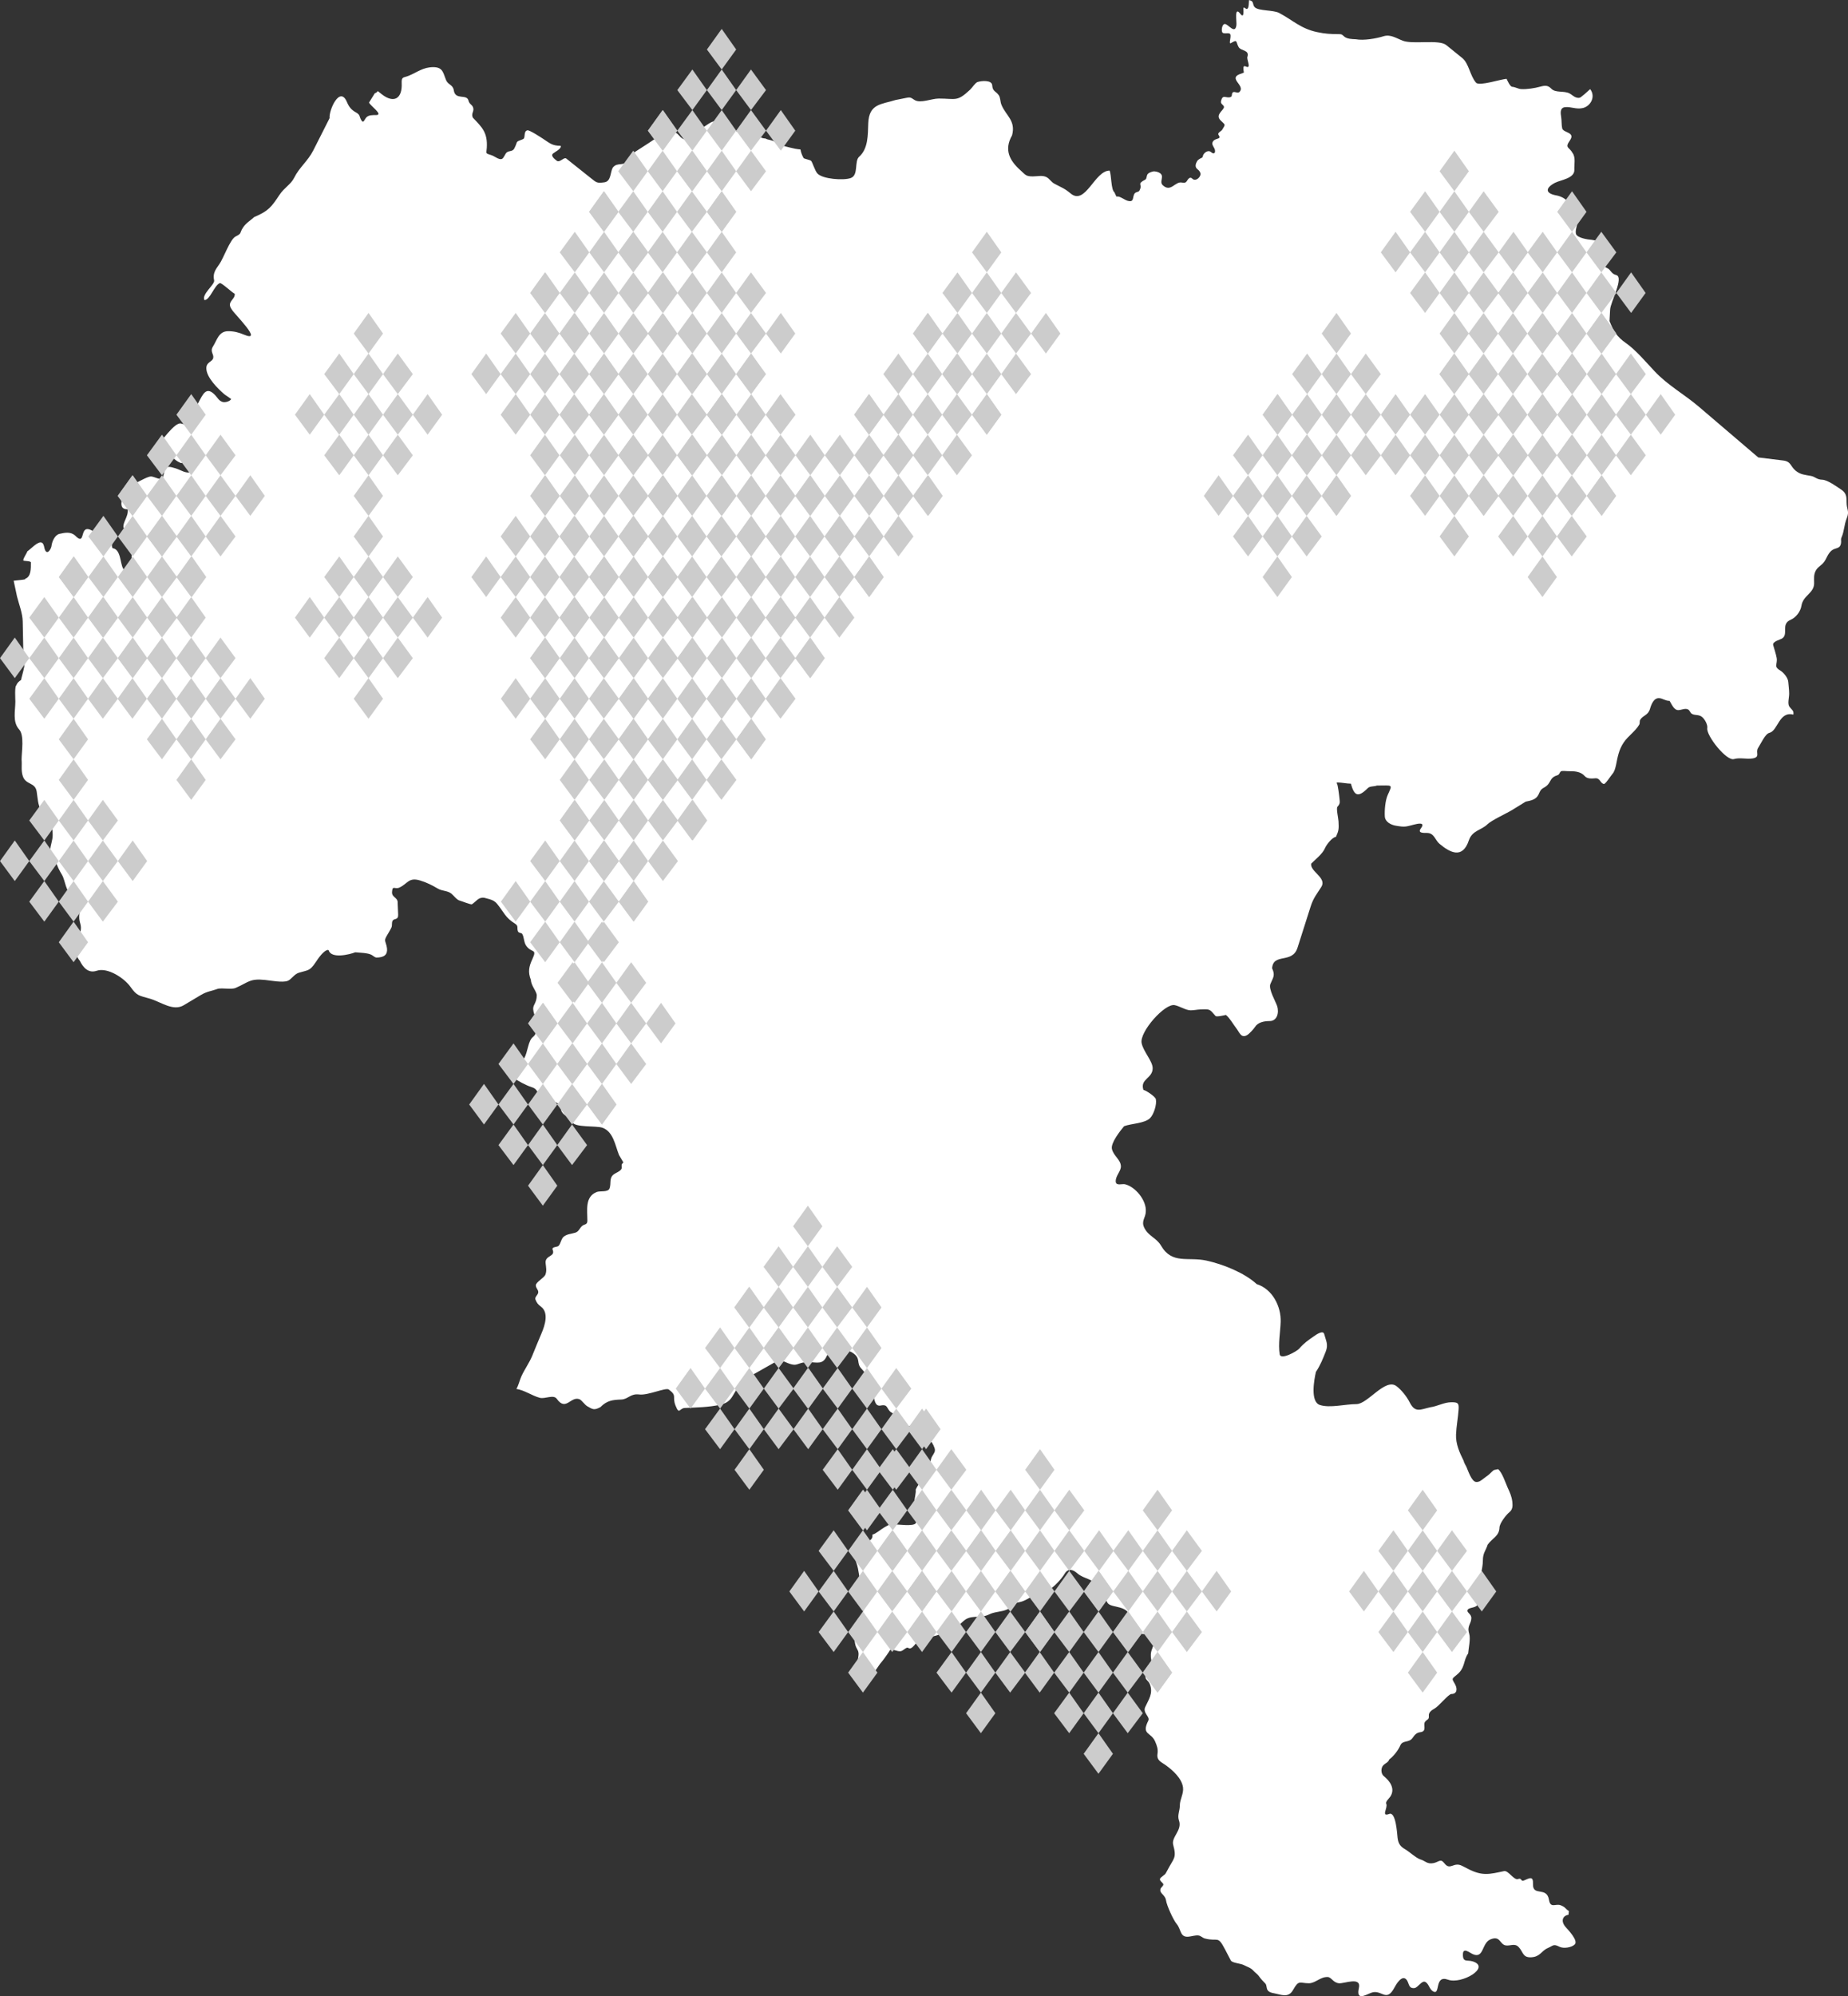 <?xml version="1.0" encoding="UTF-8"?>
<svg xmlns="http://www.w3.org/2000/svg" viewBox="0 0 296.11 319.72">
  <rect x="0" y="0" width="296.11" height="319.72" fill="#333333" stroke="none"/>
  <defs>
    <style>
      .cls-1 {
        fill: #fff;
        fill-rule: evenodd;
      }

      .cls-2 {
        isolation: isolate;
      }

      .cls-3 {
        fill: #ccc;
        mix-blend-mode: multiply;
      }
    </style>
  </defs>
  <g class="cls-2">
    <g id="Layer_2" data-name="Layer 2">
      <g id="Figuras">
        <g>
          <path class="cls-1" d="M4.06,92.77c-.27.09-1.19.16-1.87.24l.53,2.5c.32,1.28.9,2.72.92,4.04l.1,5.1c.66,1.06-.18,3.32-.39,4.3-.21.05-.68.51-.71.79-.32.08-.18,2.26-.18,2.6,0,1.53-.49,3.27.61,4.49.86.96.39,3.55.39,4.83.08.91-.1,1.7.18,2.6.46,1.5,1.99.97,2.24,2.52.18,1.12.15,2.07.75,3.09.92,1.58,1.81,1.64,1.81,3.88,0,.88-.36,1.57-.39,2.38-.02.51.67,1.3.87,1.89.36.86.52,1.28,1,2.07.57.93.59,2.85,1.67,3.21,2.41.82.61,2.61,1.26,4.57.68,2.03-1.9,3.71-.06,6.01.55,1.11,1.39,2.04,2.7,1.6,1.76-.6,4.44,1.2,5.39,2.54,1.08,1.52,1.37,1.41,3.15,1.93,1.8.53,3.71,2.07,5.43,1.04l2.71-1.62c1.02-.61,1.7-.62,2.79-1.02.76-.13,2.19.15,2.79-.12,2.13-.94,2.27-1.54,4.74-1.28.89.09,2.8.47,3.62.14.6-.24,1.01-1.06,1.79-1.3,1.43-.44,1.72-.23,2.66-1.64.39-.58,1.32-2.01,2.05-2.01.02.05-.01.05.06.06.4,1.4,3.38.67,4.25.32.73.07,2.09.08,2.68.45.52.33.47.45,1.14.37,1.14-.12,1.46-.77,1.2-1.85-.21-.88-.42-.8.04-1.62.24-.42.56-.92.75-1.34.14-.32,0-.74.18-1.06.26-.45.92-.04.89-.99l-.08-1.87c.06-.91-.96-.84-.9-1.75.07-1.16.43-.36,1.18-.71,1.34-.62,1.47-1.68,3.29-1.14,1.08.32,1.93.76,2.89,1.32.69.4,1.51.29,2.14.79.37.29.86,1,1.34,1.12.28.07,1.81.68,1.95.59.73-.46,1.02-1.17,1.99-1.04.85.24,1.52.31,2.07.99,1.1,1.36,1.31,2.2,2.85,3.15.61.38.27.67.47,1.22.11.31.56.22.69.43.33.56.23,1.32.65,1.91.86,1.2,1.78.38.98,2.11-.55,1.18-.75,2.06-.24,3.35.03.94.94,1.83.94,2.48,0,.56-.16,1.03-.41,1.5-.51.94.35,1.88.35,2.98,0,.81.14,1.64-.55,2.17-.79.61-.82,2.4-1.4,3.41-.67,1.16-1.45,1.6-1.79,3.09.8.55,2.07,1.25,2.99,1.54,1.12.35.88,1.13,1.51,1.85,1.01,1.15,2.74-.46,3.21,1.83.16.79,1.28,1.05,1.77,1.93.5.9,3.83.53,4.84.89,1.76.62,2.05,2.86,2.66,4.37l.7,1.19s-.09.09-.15.15c-.29.28.01.66-.2.95-.3.39-.73.49-1.14.77-.86.58-.43,1.49-.73,2.29-.24.65-1.51.36-2.05.57-1.92.76-1.5,2.89-1.5,4.59,0,.72-.48.51-.87.87-.42.39-.49.88-1.08,1.06-.71.22-1.22.19-1.81.61-.46.32-.55,1.35-.94,1.56-.24.13-1.05.11-.87.55.5,1.19-1.28.84-1.12,2.19.07.61.2,1.22-.04,1.81-.22.54-1.53,1.19-1.53,1.71,0,.45.39.68.39,1.08,0,.46-.62.77-.45,1.2.21.54.42.79.89,1.14,1.28.96.62,2.99.1,4.22-.52,1.21-1.01,2.43-1.51,3.65-.48,1.15-1.21,2.14-1.73,3.27-.27.58-.49,1.56-.81,2.03,1.3.2,2.47,1.07,3.74,1.42.86.24,2.21-.59,2.75.18,1.46,2.06,2.22-.51,3.64.06.34.14.82.88,1.24,1.12.86.49,1.07.68,2.09.14,1.07-1.07,1.95-1.17,3.34-1.22,1.13-.04,1.45-.99,2.89-.81,1.41.18,4.25-1.16,4.74-.79,1.39,1.04.49,1.1,1.08,2.58.61,1.54.6.41,1.48.37,1.89-.08,3.82-.11,5.65-.51,2.11-.46,1.92-1.81,3.15-3.03.6.06,1.29-1.32,1.77-1.6l3.13-1.77c.86-.49,1.45-.89,2.4-.45,2.12.97,1.7.02,3.68.02,1.42,0,2.38.51,3.03-1.12.09,0,.1-.09.16,0,1.72,0,2.49-1.39,4.03-.3,1.24.88.44,1.58,1.3,2.46,1.04,1.07,1.51,2.6,1.91,4.14.18.69.2,1.97,1.18,1.77,1.21-.25.91.53,1.65,1.08.66.26,1.18,1.58,1.91,1.97.81.44,1.13.18,1.97.18.08,0,1.71,1.83,2.05,2.05.5.33.85.94,1.04,1.5.21.59-.1.87-.37,1.34-.53.92-.07,1.76-.63,2.56-.67.94-1.53,1.71-2.01,2.78.08.57-.22,1.41-.22,2.07,0,.72.37.81.73,1.32.39.56-.25,1.46-.49,1.97-.28.59-2.91.2-3.6.2-.75,0-.92.21-1.51.53-.5.28-1.33,1.03-1.85,1.12.21,1.4-1.93,1.26-2.81,1.26.03.19.67.68.37,1.06-.55.71-.44,1.37-.14,2.17.46,1.22.41,2.54.83,3.8.25.75-.3,1.48.26,2.19.44.55.15,1.67-.2,2.23-.43.95-.95,1.52-1.48,2.38-.41.68.23,1.28.33,1.97.11.71.13.8.47,1.42.4.74-.13,1.42.1,2.17.22.7.62.78.75,1.66l.61.3c.94,0,1.54-1.04,2.01-1.73.21-.31.5-.6.73-.93.35-.5.69-.93,1-1.46.66-.14.99.2,1.61.2.5,0,.97-.77,1.32-.53.61.41,1.25-1.02,1.79-1.28,1.19-.56,3.25-.47,4.17-1.54.48-.56.69-.45,1.38-.45.58,0,1.31-1.01,1.93-1.36,1.15-.64,2.36-.09,3.64-.73.99-.5,2.04-.38,3.01-.85,1.05-.51.49-.89,2.01-1.16.67-.12,1.85-.86,2.44-1.24.69-.46,1.36-.42,2.09-.71.83-.33,2.11-1.78,2.58-2.56.58-.96,1.36-.66,2.03-.08,1.1.96,2.58.82,3.31,2.17.34.62.98.81,1.18,1.48.26.87.16,1.29,1.18,1.56.78.2,1.61.29,2.22.79.48.39.44,1.15.73,1.64.29.48.84.47.96,1.02.07.32-.15.98.35,1.01,1.66.07,2.89.34,2.07,2.4-.26.65-.27,1.17-.14,1.85.16.82-.56,1.43-.83,2.19-.36,1.01.33.88.63,1.73.5,1.42-.22,2.37-.77,3.57-.45.97.81,1.55.49,2.19-1.16,2.32.44,1.79,1.1,3.35.29.68.49,1.21.37,1.99-.15,1.03.6,1.29,1.26,1.75,1.19.84,2.63,2.15,2.83,3.59.14,1.02-.51,1.9-.51,2.92,0,.85-.43,1.57-.14,2.38.57,1.59-1.27,2.66-.92,3.92.59,2.16.08,2.1-.94,4.08-.41.8-.36.57-1.02,1.14-.47.41.19.73.35,1.01.17.27-.36.56-.43.83-.19.75.75.89.89,1.83.12.83,1.17,3.14,1.71,3.78.75.89.49,2.17,1.91,2.03.47-.05,1.06-.24,1.53-.2.45.04.65.38,1.08.49,2.17.57,2-.6,3.25,1.79.3.58.6,1.16.9,1.73.21.4,1.57.47,2.07.73.57.3,1.13.43,1.55.91.24.27.64.54.85.83.35.5.68.84,1.06,1.22.22.22.17.7.33,1,.2.36.61.48,1,.55,1.15.2,2.35.85,3.11-.51.95-1.69,1.05-1.08,2.54-1.08,1.05,0,1.82-1.04,3.01-1,.6.02.87.91,1.81,1,.88.08,3.62-1.13,3.19.77-.47,2.05,1.01,1.14,1.93.77,1.71-.69,2.43,1.68,3.78-.87.25-.47,1.15-2.03,1.87-1.3.52.53.28,1.5,1.32,1.4.58-.06,1.19-1.3,1.77-.97.6.34.61,1.22,1.3,1.54,1.12.52.1-2.71,2.32-1.91,2.16.78,6.88-1.97,3.99-2.92-.94-.31-1.64.23-1.61-1.16.02-1.17,1.1-.22,1.61,0,1.77.75,1.38-1.79,2.81-2.38,1.61-.66,1.44.82,2.46.97.74.1,1.41-.39,2.03.24.77.77.62,1.72,2.01,1.66,1.48-.07,1.6-1,2.68-1.48.93-.41.88-.7,1.89-.2.64.32,1.96.12,2.44-.39.57-.62-1.06-2.31-1.46-2.76-.87-1-.45-1.85.45-1.98l.06-.6c-.58-.35-.54-.64-1.34-.93-.8-.29-1.62.56-1.85-.87-.35-2.19-2.63-.47-2.56-2.52.05-1.29-.46-1.01-1.46-.57-.52.23-.31-.47-.92-.24-.68.26-1.56-1.41-2.26-1.26-2.35.5-3.46.82-5.73-.34l-1-.51c-1.38-.7-1.88.83-2.83-.41-.63-.82-.87-.19-1.77-.02-1.02.19-1.27-.37-2.11-.61-.79-.3-1.64-1.16-2.42-1.62-.8-.46-1.09-.93-1.2-1.85-.07-.55-.25-4.22-1.34-3.8-1.37.53-.17-1.03-.47-1.62-.17-.33.45-.86.65-1.16.84-1.28-.1-2.52-1.06-3.29-.46-.37-.51-1.35,0-1.79.36-.31.73-.41.89-.87.71-.53,1.42-1.44,1.77-2.25.38-.87,1.38-.38,1.95-1.18.34-.48.62-.85,1.24-.93,1.15-.13.42-1.19.77-1.66.35-.47.67-.28.61-.99-.04-.53.45-.88.89-1.12.73-.4,2.26-2.35,2.73-2.35.9,0,.99-.81.59-1.54-.53-.96-.61-.82.3-1.56,1.35-1.1.99-2.28,1.79-3.39.07-.89.42-2.35.16-3.19-.38-1.25.32-1.49.35-2.48.02-.58-.64-.86-.63-1.16.02-.58,1.15-.4,1.55-.87.67-.77.64-2.14,1.2-2.66,1.64-1.53-.68-1.67-.55-2.42.12-.72.28-1.4.28-2.15,0-1.16.46-1.53.77-2.5.77-1.08,1.84-1.34,1.89-2.74.02-.68,1.05-2.02,1.55-2.42.56-.45.58-.99.51-1.68-.1-.91-.4-1.52-.75-2.29-.35-.79-.89-2.45-1.53-2.96l-.67.14c-.35.24-.61.59-.96.85l-.77.57c-.37.28-.63.52-1.12.49-.72-.04-1.29-1.81-1.55-2.4-.14-.31-.41-.69-.45-.99-.66-1.31-1.28-2.71-1.22-4.2.05-1.33.32-2.66.41-4,.07-1.03-.09-1.18-1.14-1.18-1.19,0-2.23.65-3.42.81-1.57.35-2.4.96-3.29-.81-.45-.9-1.32-1.99-2.11-2.58-1.8-1.35-4.6,2.88-6.41,2.88s-4.24.67-5.86.14c-1.57-.52-.92-4.06-.63-5.3.71-1.07,1.11-2.09,1.57-3.25.46-1.16.02-1.77-.24-2.8-.17-.7-1.28.08-1.65.34-.95.66-1.61,1.11-2.38,2.01-.31.36-2.95,1.89-3.11.87-.26-1.68.1-3.48.16-5.18.08-2.51-1.33-5.26-3.84-6.05-1.99-1.84-5.47-3.2-8.03-3.76-2.97-.66-5.52.65-7.3-2.4-.75-1.29-2.03-1.49-2.7-2.9-.5-1.06.23-1.56.26-2.54.14-1.79-1.65-3.98-3.32-4.39-.48-.12-1.5.33-1.5-.49,0-.9.83-1.59.83-2.36,0-1.09-1.2-1.69-1.44-2.82-.2-.96,1.33-2.89,1.95-3.63,1.18-.44,3.31-.44,4.17-1.3.59-.59,1.1-2.19.92-3.03-.08-.4-1.56-1.41-1.99-1.48-.59-1.77,1.48-1.82,1.48-3.47,0-1.15-1.51-2.68-1.77-4.04-.35-1.8,3.72-6.38,5.29-6.07.78.15,1.82.83,2.56.83.55,0,1.04-.12,1.55-.14,1.62-.06,1.46-.07,2.44,1.04.17.2,1.41-.11,1.67-.16.64.52,1.16,1.5,1.67,2.15.5.63.76,1.66,1.75,1.06.31-.18,1.03-.95,1.22-1.26.49-.79,1.49-.97,2.38-.97,1.17,0,1.54-1.33,1.18-2.42-.24-.72-1.41-2.71-1.08-3.51.43-1.04.82-1.36.28-2.52.17-2.51,3.24-.67,4.07-3.29l2.09-6.56c.45-1.43.99-2.01,1.73-3.19.92-1.46-1.85-2.47-1.63-3.72.68-.68,1.85-1.59,2.22-2.5.22-.52,1.15-1.74,1.75-1.79.47-1.05.47-1.29.41-2.48-.02-.45-.39-2.08-.18-2.33.46-.51.4-.7.33-1.38-.03-.34-.26-2.26-.41-2.33,0-.07-.04-.13,0-.2.74,0,1.64.2,2.24.2.53,1.85,1.07,2.36,2.72.71.34-.34.99-.23,1.46-.41,2.58,0,2.51-.27,1.73,1.5-.4.89-.53,2.43-.47,3.45.05.89,1,1.35,1.75,1.48,1.54.27,1.63.15,2.95-.18.4-.1,1.91-.5,1.08.61-.57.76.36.73.96.73,1.19,0,1.31,1.15,2.03,1.75,1.76,1.47,3.7,2.42,4.7-.57.53-1.59,2.02-1.61,2.99-2.58.61-.61,3.22-1.82,3.97-2.29l2.14-1.32c.8-.17,1.67-.31,2.05-1.12.3-.64.31-.81.94-1.16,1.18-.66.71-1.52,2.05-1.93.41-.13.32-.38.59-.63.15-.14.9-.04,1.12-.04,1.04,0,2.01,0,2.72.79.41.47,1.13.39,1.69.35.8-.05.73.75,1.36.91.25.06,1.09-1.27,1.34-1.56.38-.43.47-.89.61-1.44.27-1.36.46-2.49,1.24-3.65.72-1.06,1.84-1.76,2.48-2.84.15-.26.02-.56.16-.79.44-.74,1.26-.68,1.57-1.75.21-.72.61-1.8,1.51-1.71.55.05.95.43,1.63.43.34.53.68,1.48,1.4,1.48.48,0,1.1-.36,1.57-.1.28.15.31.54.63.71.54.28,1.09.05,1.63.51.42.36.9,1.23.81,1.77-.19,1.18,3.07,5.3,4.27,4.95.94-.28,2.02.05,2.97-.1,1.34-.21.43-.95.9-1.68.43-.66,1.14-2.27,1.81-2.42,1.37-.32,1.54-3.51,3.84-2.92.12-.65-.28-.79-.61-1.24-.37-.49-.06-1.43-.06-2.11s-.1-1.24-.14-1.87c-.04-.68-.76-1.53-1.3-1.85-.24-.14-.63-.42-.63-.73,0-.51.17-.72.06-1.32-.14-.73-.38-1.36-.55-2.01-.16-.58,1.09-.86,1.42-1.06,1.1-.69-.26-2.32,1.4-3.01.8-.34,1.56-1.28,1.71-2.25.26-1.65,2.03-1.99,2.03-3.59,0-.77-.1-1.37.28-2.05.41-.73,1.07-.82,1.55-1.73.36-.67.65-1.46,1.48-1.73.61-.2.89-.25,1-.93.07-.4-.1-.51.1-.95.41-.92.39-1.98.82-3.02.47-1.21-.03-1.33-.03-2.58,0-.95-.06-1.48-.89-2.03-.68-.45-2.14-1.53-3.01-1.56-.9-.03-1.12-.48-1.81-.61-.97-.19-1.64-.18-2.44-.83-.88-.71-.71-1.48-2.01-1.64l-3.99-.49-9.42-8.04c-2.39-2.06-5.05-3.48-7.2-5.77-1.39-1.48-3.04-3.44-4.64-4.55-1.37-.95-1.95-1.89-2.58-3.49l.1-1.79c0-1.15,2.31-5.24.96-5.58-.84-.21-.82-.85-1.46-1.12-1.16-.5-.1-1.71-.61-2.4-.37-.51-.51-.71-.67-1.36-.24-.98-.15-.5-1.14-.75-.53-.03-2.4-.28-2.56-.99-.16-.69.38-1.51.24-2.33-.31-1.77-1.63-3.5-3.38-3.8-1.86-.33-1.72-1.23-.22-2.01.9-.47,3.18-.7,3.11-2.11-.04-.82.24-1.96-.28-2.66-.56-1.03-1.31-.76-.43-2.03.93-1.35-1.06-1.18-1.24-1.93-.12-.53-.07-1.23-.16-1.79-.1-.64-.23-1.5.61-1.6.98-.11,1.78.39,2.85.14,1.29-.3,2.1-1.87,1.18-3.03l-.9.81c-.56.39-.64.74-1.32.53-.44-.14-.7-.45-1.08-.65-.88-.47-2.23-.05-2.91-.75-.54-.55-.96-.56-1.77-.34-.9.25-2.16.45-3.09.39-.48-.03-.89-.33-1.46-.37-.31-.08-.72-.96-.85-1.26-.8,0-4.38,1.21-4.9.61-.99-1.14-1.13-3.08-2.22-3.96l-2.56-2.07c-1.17-.94-5.3-.07-6.95-.69-.99-.37-1.96-1.06-3.05-.73-1.24.38-3.19.73-4.51.49-.6-.02-1.39-.05-1.83-.43-.34-.29-.35-.39-.87-.39-1.31,0-2.19-.05-3.46-.32-2.62-.54-3.94-1.93-6.1-3.07-.93-.49-3.25-.31-3.88-.89-.49-.45-.04-1-.95-1.17-.02.49-.04,1.1-.19,1.31-.26.36-.48-.27-.71-.06-.04.04.22,1.88-.49.95-1.02-1.34-.55,1.29-.63,1.83-.22,1.53-1.3-.2-1.85-.2-.5,0-.63,1.25-.33,1.42.28.16.74,0,1.06.1.5.15-.24,1.82.24,1.54,1.1-.65.76-.25,1.22.61.38.7,1.8.43,1.42,1.6-.13.39.53,1.62.02,1.62-.22,0-.63-.38-.65.12-.04,1.06.42.6-.65,1.04-1.75.72.95,1.8.04,2.8-.35.39-.89-.22-1.16.18-.13.2-.01.57-.3.67-.73.26-1.27-.56-1.53.69-.11.51.64.61.45,1.04-.23.53-1.33,1.14-.55,1.97.78.82.9.55.29,1.54-.15.25-.83.48-.57.85.55.78-.63.39-.96,1.12-.23.51.39.87.39,1.44,0,.51-.38.41-.65.16-.4-.37-1.03.03-1.24.45-.1.21-.04.4-.28.49-.21.08-.57.3-.69.49-.25.42-.42.95.02,1.3.29.23.62.59.47,1-.17.5-.83.98-1.28.53-.39-.39-.67.07-.9.43-.13.21-.37.28-.73.2-1.14-.26-1.79,1.65-3.11.41-.41-.38-.1-.92-.12-1.4-.02-.59-.85-.81-1.32-.81-.02,0-.81.14-1.02.51-.14.26-.09.68-.33.81-1.47.78-.36.64-.92,1.73-.19.36-.63.17-.85.59-.3.6-.01,1.38-1.1,1.06-.43-.13-1.14-.67-1.53-.67-.08,0-.17,0-.23,0l-.32-.68c-.56-.42-.46-2.78-.77-3.47-2.41,0-3.86,5.66-6.26,3.65-.98-.83-1.48-.95-2.6-1.56-.52-.28-.76-.79-1.24-1.04-.64-.34-1.47-.12-2.2-.12-1.12,0-1.17-.25-1.93-.93-1.84-1.63-2.7-3.35-1.4-5.64.64-2.4-1.01-3.16-1.71-4.93-.2-.5-.13-1.09-.43-1.52-.45-.65-.98-.56-1.04-1.58-.06-.87-1.75-.73-2.36-.51-.37.13-.85.91-1.18,1.22-2.12,1.99-2.28,1.42-5.02,1.42-1.19,0-2.94.83-3.9.22-.55-.35-.61-.47-1.3-.33l-1.75.35c-2.24.71-4.23.56-4.35,3.72-.07,1.89,0,4.06-1.46,5.36-.81.72-.05,2.94-1.34,3.41-1.15.42-4.51.18-5.35-.73-.42-.46-.81-1.87-1.02-2.03-.24-.18-1.13-.31-1.2-.45-1.09-2.06.49-.98-2.14-1.66-.89-.23-1.58-.34-2.36-.87-.6-.41-1.21-.33-1.59-.59-.94,0-2.3-1.01-2.75-.87-1.42.44-1.87-.4-2.91-1.02-2.51-1.51-2.64-1-4.86.47-1.03.68-2,2.56-3.32.95-1.26-1.54-3.53.33-4.82,1.16l-2.32,1.5c-.33.21-.36.81-.65,1.12-1.25,1.33-2.04.36-2.85,1.36-.43.77-.24,2.2-1.36,2.35-1.18.16-1.23.06-2.22-.73l-3.88-3.09c-.34-.27-1.04.72-1.5.37-.36-.28-1.06-.8-.59-1.18.31-.25,1.24-.68,1.24-1.16-.07-.01-.04,0-.06-.06-1.36,0-1.77-.46-2.79-1.12-.36-.23-2.18-1.44-2.52-1.36-.68.16-.24,1.24-.71,1.42-1.33.51-.74.23-1.38,1.48-.27.53-.8.33-1.2.63-.3.23-.47.94-.81,1.06-.44.17-1.13-.43-1.61-.59-1.11-.37-.84-.2-.79-1.22.14-2.41-.73-3.24-2.24-4.81-.32-.7.27-1,.04-1.64-.19-.51-.59-.49-.73-1.08-.27-1.15-2.11,0-2.36-1.66-.14-.91-.91-.87-1.22-1.6-.48-1.13-.48-2.11-2.07-2.11s-2.53.79-3.88,1.36c-.93.39-1.23.11-1.18,1.24.11,2.34-1.16,3.33-3.21,1.73-1.04-.81-.3-.42-1.1-.14l-.92,1.48c.15.49,2.42,2.01,1.1,2.01-.51,0-1.11-.03-1.5.34-.34.33-.47,1.08-.83.49-.39-.64-.12-.85-.9-1.28-.73-.4-1.09-.88-1.42-1.66-1.14-2.66-2.91,1.35-2.77,2.6l-2.6,5.14c-.9,1.78-2.23,2.7-3.09,4.43-.51,1.03-1.61,1.61-2.3,2.66-1.36,2.04-1.8,2.64-4.09,3.61-.63.58-1.32.96-1.79,1.68-.63.96-.12.9-1.2,1.44-.88.44-1.94,3.52-2.6,4.43-.7.97-1.06,1.55-.83,2.6.14.65-2.07,2.25-1.55,3.15.89,0,1.56-2.35,2.46-2.72.27-.11,2.12,1.66,2.38,1.69.16.97-1.41,1.25-.45,2.56.41.71,5.18,5.37,1.93,4-.8-.34-1.58-.55-2.5-.55-1.53,0-1.77,1.36-2.46,2.46-.52.83.19,1.21.04,1.85-.15.63-1.1.61-1.1,1.62,0,1.48,1.85,3.27,2.87,4.16.22.19,1.15.74,1.1.81-.23.36-.98.56-1.38.43-.57-.19-.75-.61-1.12-1.02-1.47-1.62-2.01-.24-2.79,1.24-.6,1.47-.79,3.93-2.71,3.25-1.02-.36-3.29,3.12-4.01,3.69-1.19.92.23,1.07,1,1.1,1.37.06,1.83,1.07,2.85,1.48.55.22,1.3-.4,1.48-.2.15.17.33,1.49.29,1.73-.97.2-1.59-.34-2.5-.63-1.87-.61-1.61,0-2.03,1.4-.21.7-1.35-.1-1.91-.1-.67,0-2.43,1.14-2.56,1.06-.47-.27-.6-.8-1.12-.14-.42.53-.42,1.31-.81,1.73-.1.99-.82,2.6.67,2.6.03.05.02.05.08.06.15,1.07-.85,2.08-.67,2.9.41.12,1.98,1.65,1.44,2.09-1.08.88-.06,1.33-.14,2.54l-.12,1.81c-.05.84.4,1.71-.79,1.08-.36-.19-.29-.7-.47-1.02-.47-.82-.33-3.06-1.69-3.23-.35-.79.48-1.13-.61-1.97-.68-.53-1.88-.38-2.62-.81-2.28-1.33-.87,2.72-2.79.73-.72-.61-1.63-.43-2.46-.24-.78.18-1.21,1.25-1.3,1.99-.04.3-.46,1.15-.83.87-.4-.31-.24-1.18-.69-1.44-.61-.34-1.82,1.06-2.34,1.38-.04.25-.87,1.41-.59,1.5.2.06,1.16.05,1.16.28,0,.95.05,2.29-.92,2.62Z"/>
          <g>
            <path class="cls-3" d="M47.26,66.42l2.37-3.3,2.32,3.3-2.32,3.2-2.37-3.2ZM51.95,59.92l2.41-3.3,2.32,3.3-2.32,3.2-2.41-3.2ZM51.95,66.42l2.41-3.3,2.32,3.3-2.32,3.2-2.41-3.2ZM51.95,72.92l2.41-3.3,2.32,3.3-2.32,3.2-2.41-3.2ZM56.68,53.42l2.37-3.3,2.32,3.3-2.32,3.2-2.37-3.2ZM56.68,59.92l2.37-3.3,2.32,3.3-2.32,3.2-2.37-3.2ZM56.68,66.42l2.37-3.3,2.32,3.3-2.32,3.2-2.37-3.2ZM56.68,72.92l2.37-3.3,2.32,3.3-2.32,3.2-2.37-3.2ZM56.68,79.42l2.37-3.3,2.32,3.3-2.32,3.2-2.37-3.2ZM61.37,59.92l2.37-3.3,2.41,3.3-2.41,3.2-2.37-3.2ZM61.37,66.42l2.37-3.3,2.41,3.3-2.41,3.2-2.37-3.2ZM61.37,72.92l2.37-3.3,2.41,3.3-2.41,3.2-2.37-3.2ZM66.15,66.42l2.37-3.3,2.32,3.3-2.32,3.2-2.37-3.2Z"/>
            <path class="cls-3" d="M47.26,98.92l2.37-3.3,2.32,3.3-2.32,3.2-2.37-3.2ZM51.95,92.42l2.41-3.3,2.32,3.3-2.32,3.2-2.41-3.2ZM51.95,98.92l2.41-3.3,2.32,3.3-2.32,3.2-2.41-3.2ZM51.95,105.41l2.41-3.3,2.32,3.3-2.32,3.2-2.41-3.2ZM56.68,85.92l2.37-3.3,2.32,3.3-2.32,3.2-2.37-3.2ZM56.68,92.42l2.37-3.3,2.32,3.3-2.32,3.2-2.37-3.2ZM56.68,98.92l2.37-3.3,2.32,3.3-2.32,3.2-2.37-3.2ZM56.68,105.41l2.37-3.3,2.32,3.3-2.32,3.2-2.37-3.2ZM56.68,111.91l2.37-3.3,2.32,3.3-2.32,3.2-2.37-3.2ZM61.37,92.42l2.37-3.3,2.41,3.3-2.41,3.2-2.37-3.2ZM61.37,98.92l2.37-3.3,2.41,3.3-2.41,3.2-2.37-3.2ZM61.37,105.41l2.37-3.3,2.41,3.3-2.41,3.2-2.37-3.2ZM66.15,98.92l2.37-3.3,2.32,3.3-2.32,3.2-2.37-3.2Z"/>
            <path class="cls-3" d="M103.85,20.93l2.37-3.3,2.32,3.3-2.32,3.2-2.37-3.2ZM108.53,14.43l2.41-3.3,2.32,3.3-2.32,3.2-2.41-3.2ZM108.53,20.93l2.41-3.3,2.32,3.3-2.32,3.2-2.41-3.2ZM108.53,27.43l2.41-3.3,2.32,3.3-2.32,3.2-2.41-3.2ZM113.27,7.93l2.37-3.3,2.32,3.3-2.32,3.2-2.37-3.2ZM113.27,14.43l2.37-3.3,2.32,3.3-2.32,3.2-2.37-3.2ZM113.27,20.93l2.37-3.3,2.32,3.3-2.32,3.2-2.37-3.2ZM113.27,27.43l2.37-3.3,2.32,3.3-2.32,3.2-2.37-3.2ZM113.27,33.93l2.37-3.3,2.32,3.3-2.32,3.2-2.37-3.2ZM117.96,14.43l2.37-3.3,2.41,3.3-2.41,3.2-2.37-3.2ZM117.96,20.93l2.37-3.3,2.41,3.3-2.41,3.2-2.37-3.2ZM117.96,27.43l2.37-3.3,2.41,3.3-2.41,3.2-2.37-3.2ZM122.74,20.93l2.37-3.3,2.32,3.3-2.32,3.2-2.37-3.2Z"/>
            <path class="cls-3" d="M103.85,53.42l2.37-3.3,2.32,3.3-2.32,3.2-2.37-3.2ZM108.53,46.92l2.41-3.3,2.32,3.3-2.32,3.2-2.41-3.2ZM108.53,53.42l2.41-3.3,2.32,3.3-2.32,3.2-2.41-3.2ZM108.53,59.92l2.41-3.3,2.32,3.3-2.32,3.2-2.41-3.2ZM113.27,40.42l2.37-3.3,2.32,3.3-2.32,3.2-2.37-3.2ZM113.27,46.92l2.37-3.3,2.32,3.3-2.32,3.2-2.37-3.2ZM113.27,53.42l2.37-3.3,2.32,3.3-2.32,3.2-2.37-3.2ZM113.27,59.92l2.37-3.3,2.32,3.3-2.32,3.2-2.37-3.2ZM113.27,66.42l2.37-3.3,2.32,3.3-2.32,3.2-2.37-3.2ZM117.96,46.92l2.37-3.3,2.41,3.3-2.41,3.2-2.37-3.2ZM117.96,53.42l2.37-3.3,2.41,3.3-2.41,3.2-2.37-3.2ZM117.96,59.92l2.37-3.3,2.41,3.3-2.41,3.2-2.37-3.2ZM122.74,53.42l2.37-3.3,2.32,3.3-2.32,3.2-2.37-3.2Z"/>
            <path class="cls-3" d="M94.38,33.93l2.37-3.3,2.32,3.3-2.32,3.2-2.37-3.2ZM99.06,27.43l2.41-3.3,2.32,3.3-2.32,3.2-2.41-3.2ZM99.06,33.93l2.41-3.3,2.32,3.3-2.32,3.2-2.41-3.2ZM99.06,40.42l2.41-3.3,2.32,3.3-2.32,3.2-2.41-3.2ZM103.8,20.93l2.37-3.3,2.32,3.3-2.32,3.2-2.37-3.2ZM103.8,27.43l2.37-3.3,2.32,3.3-2.32,3.2-2.37-3.2ZM103.8,33.93l2.37-3.3,2.32,3.3-2.32,3.2-2.37-3.2ZM103.8,40.42l2.37-3.3,2.32,3.3-2.32,3.2-2.37-3.2ZM103.8,46.92l2.37-3.3,2.32,3.3-2.32,3.2-2.37-3.2ZM108.49,27.43l2.37-3.3,2.41,3.3-2.41,3.2-2.37-3.2ZM108.49,33.93l2.37-3.3,2.41,3.3-2.41,3.2-2.37-3.2ZM108.49,40.42l2.37-3.3,2.41,3.3-2.41,3.2-2.37-3.2ZM113.27,33.93l2.37-3.3,2.32,3.3-2.32,3.2-2.37-3.2Z"/>
            <path class="cls-3" d="M94.38,66.42l2.37-3.3,2.32,3.3-2.32,3.2-2.37-3.2ZM99.06,59.92l2.41-3.3,2.32,3.3-2.32,3.2-2.41-3.2ZM99.06,66.42l2.41-3.3,2.32,3.3-2.32,3.2-2.41-3.2ZM99.06,72.92l2.41-3.3,2.32,3.3-2.32,3.2-2.41-3.2ZM103.8,53.42l2.37-3.3,2.32,3.3-2.32,3.2-2.37-3.2ZM103.8,59.92l2.37-3.3,2.32,3.3-2.32,3.2-2.37-3.2ZM103.8,66.42l2.37-3.3,2.32,3.3-2.32,3.2-2.37-3.2ZM103.8,72.92l2.37-3.3,2.32,3.3-2.32,3.2-2.37-3.2ZM103.8,79.42l2.37-3.3,2.32,3.3-2.32,3.2-2.37-3.2ZM108.49,59.92l2.37-3.3,2.41,3.3-2.41,3.2-2.37-3.2ZM108.49,66.42l2.37-3.3,2.41,3.3-2.41,3.2-2.37-3.2ZM108.49,72.92l2.37-3.3,2.41,3.3-2.41,3.2-2.37-3.2ZM113.27,66.42l2.37-3.3,2.32,3.3-2.32,3.2-2.37-3.2Z"/>
            <path class="cls-3" d="M85,46.92l2.37-3.3,2.32,3.3-2.32,3.2-2.37-3.2ZM89.69,40.42l2.41-3.3,2.32,3.3-2.32,3.2-2.41-3.2ZM89.69,46.92l2.41-3.3,2.32,3.3-2.32,3.2-2.41-3.2ZM89.69,53.42l2.41-3.3,2.32,3.3-2.32,3.2-2.41-3.2ZM94.42,33.93l2.37-3.3,2.32,3.3-2.32,3.2-2.37-3.2ZM94.42,40.42l2.37-3.3,2.32,3.3-2.32,3.2-2.37-3.2ZM94.42,46.92l2.37-3.3,2.32,3.3-2.32,3.2-2.37-3.2ZM94.42,53.42l2.37-3.3,2.32,3.3-2.32,3.2-2.37-3.2ZM94.42,59.92l2.37-3.3,2.32,3.3-2.32,3.2-2.37-3.2ZM99.11,40.42l2.37-3.3,2.41,3.3-2.41,3.2-2.37-3.2ZM99.11,46.92l2.37-3.3,2.41,3.3-2.41,3.2-2.37-3.2ZM99.11,53.42l2.37-3.3,2.41,3.3-2.41,3.2-2.37-3.2ZM103.89,46.92l2.37-3.3,2.32,3.3-2.32,3.2-2.37-3.2Z"/>
            <path class="cls-3" d="M85,79.42l2.37-3.3,2.32,3.3-2.32,3.2-2.37-3.2ZM89.69,72.92l2.41-3.3,2.32,3.3-2.32,3.2-2.41-3.2ZM89.69,79.42l2.41-3.3,2.32,3.3-2.32,3.2-2.41-3.2ZM89.69,85.92l2.41-3.3,2.32,3.3-2.32,3.2-2.41-3.2ZM94.42,66.42l2.37-3.3,2.32,3.3-2.32,3.2-2.37-3.2ZM94.42,72.92l2.37-3.3,2.32,3.3-2.32,3.2-2.37-3.2ZM94.42,79.42l2.37-3.3,2.32,3.3-2.32,3.2-2.37-3.2ZM94.42,85.92l2.37-3.3,2.32,3.3-2.32,3.2-2.37-3.2ZM94.42,92.42l2.37-3.3,2.32,3.3-2.32,3.2-2.37-3.2ZM99.11,72.92l2.37-3.3,2.41,3.3-2.41,3.2-2.37-3.2ZM99.11,79.42l2.37-3.3,2.41,3.3-2.41,3.2-2.37-3.2ZM99.11,85.92l2.37-3.3,2.41,3.3-2.41,3.2-2.37-3.2ZM103.89,79.42l2.37-3.3,2.32,3.3-2.32,3.2-2.37-3.2Z"/>
            <path class="cls-3" d="M75.53,59.92l2.37-3.3,2.32,3.3-2.32,3.2-2.37-3.2ZM80.22,53.42l2.41-3.3,2.32,3.3-2.32,3.2-2.41-3.2ZM80.22,59.92l2.41-3.3,2.32,3.3-2.32,3.2-2.41-3.2ZM80.22,66.42l2.41-3.3,2.32,3.3-2.32,3.2-2.41-3.2ZM84.95,46.92l2.37-3.3,2.32,3.3-2.32,3.2-2.37-3.2ZM84.95,53.42l2.37-3.3,2.32,3.3-2.32,3.2-2.37-3.2ZM84.95,59.92l2.37-3.3,2.32,3.3-2.32,3.2-2.37-3.2ZM84.95,66.42l2.37-3.3,2.32,3.3-2.32,3.2-2.37-3.2ZM84.95,72.92l2.37-3.3,2.32,3.3-2.32,3.2-2.37-3.2ZM89.64,53.42l2.37-3.3,2.41,3.3-2.41,3.2-2.37-3.2ZM89.64,59.92l2.37-3.3,2.41,3.3-2.41,3.2-2.37-3.2ZM89.64,66.42l2.37-3.3,2.41,3.3-2.41,3.2-2.37-3.2ZM94.42,59.92l2.37-3.3,2.32,3.3-2.32,3.2-2.37-3.2Z"/>
            <path class="cls-3" d="M75.53,92.42l2.37-3.3,2.32,3.3-2.32,3.2-2.37-3.2ZM80.22,85.92l2.41-3.3,2.32,3.3-2.32,3.2-2.41-3.2ZM80.22,92.42l2.41-3.3,2.32,3.3-2.32,3.2-2.41-3.2ZM80.22,98.92l2.41-3.3,2.32,3.3-2.32,3.2-2.41-3.2ZM84.95,79.42l2.37-3.3,2.32,3.3-2.32,3.2-2.37-3.2ZM84.95,85.92l2.37-3.3,2.32,3.3-2.32,3.2-2.37-3.2ZM84.95,92.42l2.37-3.3,2.32,3.3-2.32,3.2-2.37-3.2ZM84.95,98.92l2.37-3.3,2.32,3.3-2.32,3.2-2.37-3.2ZM84.95,105.41l2.37-3.3,2.32,3.3-2.32,3.2-2.37-3.2ZM89.64,85.92l2.37-3.3,2.41,3.3-2.41,3.2-2.37-3.2ZM89.64,92.42l2.37-3.3,2.41,3.3-2.41,3.2-2.37-3.2ZM89.64,98.92l2.37-3.3,2.41,3.3-2.41,3.2-2.37-3.2ZM94.42,92.42l2.37-3.3,2.32,3.3-2.32,3.2-2.37-3.2Z"/>
            <path class="cls-3" d="M108.58,72.92l2.37-3.3,2.32,3.3-2.32,3.2-2.37-3.2ZM113.27,66.42l2.41-3.3,2.32,3.3-2.32,3.2-2.41-3.2ZM113.27,72.92l2.41-3.3,2.32,3.3-2.32,3.2-2.41-3.2ZM113.27,79.42l2.41-3.3,2.32,3.3-2.32,3.2-2.41-3.2ZM118,59.92l2.37-3.3,2.32,3.3-2.32,3.2-2.37-3.2ZM118,66.42l2.37-3.3,2.32,3.3-2.32,3.2-2.37-3.2ZM118,72.92l2.37-3.3,2.32,3.3-2.32,3.2-2.37-3.2ZM118,79.42l2.37-3.3,2.32,3.3-2.32,3.2-2.37-3.2ZM118,85.92l2.37-3.3,2.32,3.3-2.32,3.2-2.37-3.2ZM122.69,66.42l2.37-3.3,2.41,3.3-2.41,3.2-2.37-3.2ZM122.69,72.92l2.37-3.3,2.41,3.3-2.41,3.2-2.37-3.2ZM122.69,79.42l2.37-3.3,2.41,3.3-2.41,3.2-2.37-3.2ZM127.47,72.92l2.37-3.3,2.32,3.3-2.32,3.2-2.37-3.2Z"/>
            <path class="cls-3" d="M108.58,105.41l2.37-3.3,2.32,3.3-2.32,3.2-2.37-3.2ZM113.27,98.92l2.41-3.3,2.32,3.3-2.32,3.2-2.41-3.2ZM113.27,105.41l2.41-3.3,2.32,3.3-2.32,3.2-2.41-3.2ZM113.27,111.91l2.41-3.3,2.32,3.3-2.32,3.2-2.41-3.2ZM118,92.42l2.37-3.3,2.32,3.3-2.32,3.2-2.37-3.2ZM118,98.92l2.37-3.3,2.32,3.3-2.32,3.2-2.37-3.2ZM118,105.41l2.37-3.3,2.32,3.3-2.32,3.2-2.37-3.2ZM118,111.91l2.37-3.3,2.32,3.3-2.32,3.2-2.37-3.2ZM118,118.41l2.37-3.3,2.32,3.3-2.32,3.2-2.37-3.2ZM122.69,98.92l2.37-3.3,2.41,3.3-2.41,3.2-2.37-3.2ZM122.69,105.41l2.37-3.3,2.41,3.3-2.41,3.2-2.37-3.2ZM122.69,111.91l2.37-3.3,2.41,3.3-2.41,3.2-2.37-3.2ZM127.47,105.41l2.37-3.3,2.32,3.3-2.32,3.2-2.37-3.2Z"/>
            <path class="cls-3" d="M99.11,85.92l2.37-3.3,2.32,3.3-2.32,3.2-2.37-3.2ZM103.8,79.42l2.41-3.3,2.32,3.3-2.32,3.2-2.41-3.2ZM103.8,85.92l2.41-3.3,2.32,3.3-2.32,3.2-2.41-3.2ZM103.8,92.42l2.41-3.3,2.32,3.3-2.32,3.2-2.41-3.2ZM108.53,72.92l2.37-3.3,2.32,3.3-2.32,3.2-2.37-3.2ZM108.53,79.42l2.37-3.3,2.32,3.3-2.32,3.2-2.37-3.2ZM108.53,85.92l2.37-3.3,2.32,3.3-2.32,3.2-2.37-3.2ZM108.53,92.42l2.37-3.3,2.32,3.3-2.32,3.2-2.37-3.2ZM108.53,98.92l2.37-3.3,2.32,3.3-2.32,3.2-2.37-3.2ZM113.22,79.42l2.37-3.3,2.41,3.3-2.41,3.2-2.37-3.2ZM113.22,85.92l2.37-3.3,2.41,3.3-2.41,3.2-2.37-3.2ZM113.22,92.42l2.37-3.3,2.41,3.3-2.41,3.2-2.37-3.2ZM118,85.92l2.37-3.3,2.32,3.3-2.32,3.2-2.37-3.2Z"/>
            <path class="cls-3" d="M99.11,118.41l2.37-3.3,2.32,3.3-2.32,3.2-2.37-3.2ZM103.8,111.91l2.41-3.3,2.32,3.3-2.32,3.2-2.41-3.2ZM103.8,118.41l2.41-3.3,2.32,3.3-2.32,3.2-2.41-3.2ZM103.8,124.91l2.41-3.3,2.32,3.3-2.32,3.2-2.41-3.2ZM108.53,105.41l2.37-3.3,2.32,3.3-2.32,3.2-2.37-3.2ZM108.53,111.91l2.37-3.3,2.32,3.3-2.32,3.2-2.37-3.2ZM108.53,118.41l2.37-3.3,2.32,3.3-2.32,3.2-2.37-3.2ZM108.53,124.91l2.37-3.3,2.32,3.3-2.32,3.2-2.37-3.2ZM108.53,131.41l2.37-3.3,2.32,3.3-2.32,3.2-2.37-3.2ZM113.22,111.91l2.37-3.3,2.41,3.3-2.41,3.2-2.37-3.2ZM113.22,118.41l2.37-3.3,2.41,3.3-2.41,3.2-2.37-3.2ZM113.22,124.91l2.37-3.3,2.41,3.3-2.41,3.2-2.37-3.2ZM118,118.41l2.37-3.3,2.32,3.3-2.32,3.2-2.37-3.2Z"/>
            <path class="cls-3" d="M89.73,98.92l2.37-3.3,2.32,3.3-2.32,3.2-2.37-3.2ZM94.42,92.42l2.41-3.3,2.32,3.3-2.32,3.2-2.41-3.2ZM94.42,98.92l2.41-3.3,2.32,3.3-2.32,3.2-2.41-3.2ZM94.42,105.41l2.41-3.3,2.32,3.3-2.32,3.2-2.41-3.2ZM99.16,85.92l2.37-3.3,2.32,3.3-2.32,3.2-2.37-3.2ZM99.16,92.42l2.37-3.3,2.32,3.3-2.32,3.2-2.37-3.2ZM99.16,98.92l2.37-3.3,2.32,3.3-2.32,3.2-2.37-3.2ZM99.16,105.41l2.37-3.3,2.32,3.3-2.32,3.2-2.37-3.2ZM99.16,111.91l2.37-3.3,2.32,3.3-2.32,3.2-2.37-3.2ZM103.85,92.42l2.37-3.3,2.41,3.3-2.41,3.2-2.37-3.2ZM103.85,98.92l2.37-3.3,2.41,3.3-2.41,3.2-2.37-3.2ZM103.85,105.41l2.37-3.3,2.41,3.3-2.41,3.2-2.37-3.2ZM108.63,98.92l2.37-3.3,2.32,3.3-2.32,3.2-2.37-3.2Z"/>
            <path class="cls-3" d="M89.73,131.41l2.37-3.3,2.32,3.3-2.32,3.2-2.37-3.2ZM94.42,124.91l2.41-3.3,2.32,3.3-2.32,3.2-2.41-3.2ZM94.42,131.41l2.41-3.3,2.32,3.3-2.32,3.2-2.41-3.2ZM94.42,137.91l2.41-3.3,2.32,3.3-2.32,3.2-2.41-3.2ZM99.16,118.41l2.37-3.3,2.32,3.3-2.32,3.2-2.37-3.2ZM99.16,124.91l2.37-3.3,2.32,3.3-2.32,3.2-2.37-3.2ZM99.16,131.41l2.37-3.3,2.32,3.3-2.32,3.2-2.37-3.2ZM99.16,137.91l2.37-3.3,2.32,3.3-2.32,3.2-2.37-3.2ZM99.16,144.41l2.37-3.3,2.32,3.3-2.32,3.2-2.37-3.2ZM103.85,124.91l2.37-3.3,2.41,3.3-2.41,3.2-2.37-3.2ZM103.85,131.41l2.37-3.3,2.41,3.3-2.41,3.2-2.37-3.2ZM103.85,137.91l2.37-3.3,2.41,3.3-2.41,3.2-2.37-3.2ZM108.63,131.41l2.37-3.3,2.32,3.3-2.32,3.2-2.37-3.2Z"/>
            <path class="cls-3" d="M80.26,111.91l2.37-3.3,2.32,3.3-2.32,3.2-2.37-3.2ZM84.95,105.41l2.41-3.3,2.32,3.3-2.32,3.2-2.41-3.2ZM84.95,111.91l2.41-3.3,2.32,3.3-2.32,3.2-2.41-3.2ZM84.95,118.41l2.41-3.3,2.32,3.3-2.32,3.2-2.41-3.2ZM89.69,98.92l2.37-3.3,2.32,3.3-2.32,3.2-2.37-3.2ZM89.69,105.41l2.37-3.3,2.32,3.3-2.32,3.2-2.37-3.2ZM89.69,111.91l2.37-3.3,2.32,3.3-2.32,3.2-2.37-3.2ZM89.69,118.41l2.37-3.3,2.32,3.3-2.32,3.2-2.37-3.2ZM89.69,124.91l2.37-3.3,2.32,3.3-2.32,3.2-2.37-3.2ZM94.38,105.41l2.37-3.3,2.41,3.3-2.41,3.2-2.37-3.2ZM94.38,111.91l2.37-3.3,2.41,3.3-2.41,3.2-2.37-3.2ZM94.38,118.41l2.37-3.3,2.41,3.3-2.41,3.2-2.37-3.2ZM99.16,111.91l2.37-3.3,2.32,3.3-2.32,3.2-2.37-3.2Z"/>
            <path class="cls-3" d="M80.26,144.41l2.37-3.3,2.32,3.3-2.32,3.2-2.37-3.2ZM84.95,137.91l2.41-3.3,2.32,3.3-2.32,3.2-2.41-3.2ZM84.95,144.41l2.41-3.3,2.32,3.3-2.32,3.2-2.41-3.2ZM84.95,150.91l2.41-3.3,2.32,3.3-2.32,3.2-2.41-3.2ZM89.69,131.41l2.37-3.3,2.32,3.3-2.32,3.2-2.37-3.2ZM89.69,137.91l2.37-3.3,2.32,3.3-2.32,3.2-2.37-3.2ZM89.69,144.41l2.37-3.3,2.32,3.3-2.32,3.2-2.37-3.2ZM89.69,150.91l2.37-3.3,2.32,3.3-2.32,3.2-2.37-3.2ZM89.69,157.41l2.37-3.3,2.32,3.3-2.32,3.2-2.37-3.2ZM94.38,137.91l2.37-3.3,2.41,3.3-2.41,3.2-2.37-3.2ZM94.38,144.41l2.37-3.3,2.41,3.3-2.41,3.2-2.37-3.2ZM94.38,150.91l2.37-3.3,2.41,3.3-2.41,3.2-2.37-3.2ZM99.16,144.41l2.37-3.3,2.32,3.3-2.32,3.2-2.37-3.2Z"/>
            <path class="cls-3" d="M146.32,53.42l2.37-3.3,2.32,3.3-2.32,3.2-2.37-3.2ZM151.01,46.92l2.41-3.3,2.32,3.3-2.32,3.2-2.41-3.2ZM151.01,53.42l2.41-3.3,2.32,3.3-2.32,3.2-2.41-3.2ZM151.01,59.92l2.41-3.3,2.32,3.3-2.32,3.2-2.41-3.2ZM155.75,40.42l2.37-3.3,2.32,3.3-2.32,3.2-2.37-3.2ZM155.75,46.92l2.37-3.3,2.32,3.3-2.32,3.2-2.37-3.2ZM155.75,53.42l2.37-3.3,2.32,3.3-2.32,3.2-2.37-3.2ZM155.75,59.92l2.37-3.3,2.32,3.3-2.32,3.2-2.37-3.2ZM155.75,66.42l2.37-3.3,2.32,3.3-2.32,3.2-2.37-3.2ZM160.43,46.92l2.37-3.3,2.41,3.3-2.41,3.2-2.37-3.2ZM160.43,53.42l2.37-3.3,2.41,3.3-2.41,3.2-2.37-3.2ZM160.43,59.92l2.37-3.3,2.41,3.3-2.41,3.2-2.37-3.2ZM165.22,53.42l2.37-3.3,2.32,3.3-2.32,3.2-2.37-3.2Z"/>
            <path class="cls-3" d="M136.85,66.42l2.37-3.3,2.32,3.3-2.32,3.2-2.37-3.2ZM141.54,59.92l2.41-3.3,2.32,3.3-2.32,3.2-2.41-3.2ZM141.54,66.42l2.41-3.3,2.32,3.3-2.32,3.2-2.41-3.2ZM141.54,72.92l2.41-3.3,2.32,3.3-2.32,3.2-2.41-3.2ZM146.28,53.42l2.37-3.3,2.32,3.3-2.32,3.2-2.37-3.2ZM146.28,59.92l2.37-3.3,2.32,3.3-2.32,3.2-2.37-3.2ZM146.28,66.42l2.37-3.3,2.32,3.3-2.32,3.2-2.37-3.2ZM146.28,72.92l2.37-3.3,2.32,3.3-2.32,3.2-2.37-3.2ZM146.28,79.42l2.37-3.3,2.32,3.3-2.32,3.2-2.37-3.2ZM150.96,59.92l2.37-3.3,2.41,3.3-2.41,3.2-2.37-3.2ZM150.96,66.42l2.37-3.3,2.41,3.3-2.41,3.2-2.37-3.2ZM150.96,72.92l2.37-3.3,2.41,3.3-2.41,3.2-2.37-3.2ZM155.75,66.42l2.37-3.3,2.32,3.3-2.32,3.2-2.37-3.2Z"/>
            <path class="cls-3" d="M127.47,79.42l2.37-3.3,2.32,3.3-2.32,3.2-2.37-3.2ZM132.16,72.92l2.41-3.3,2.32,3.3-2.32,3.2-2.41-3.2ZM132.16,79.42l2.41-3.3,2.32,3.3-2.32,3.2-2.41-3.2ZM132.16,85.92l2.41-3.3,2.32,3.3-2.32,3.2-2.41-3.2ZM136.9,66.42l2.37-3.3,2.32,3.3-2.32,3.2-2.37-3.2ZM136.9,72.92l2.37-3.3,2.32,3.3-2.32,3.2-2.37-3.2ZM136.9,79.42l2.37-3.3,2.32,3.3-2.32,3.2-2.37-3.2ZM136.9,85.92l2.37-3.3,2.32,3.3-2.32,3.2-2.37-3.2ZM136.9,92.42l2.37-3.3,2.32,3.3-2.32,3.2-2.37-3.2ZM141.59,72.92l2.37-3.3,2.41,3.3-2.41,3.2-2.37-3.2ZM141.59,79.42l2.37-3.3,2.41,3.3-2.41,3.2-2.37-3.2ZM141.59,85.92l2.37-3.3,2.41,3.3-2.41,3.2-2.37-3.2ZM146.37,79.42l2.37-3.3,2.32,3.3-2.32,3.2-2.37-3.2Z"/>
            <path class="cls-3" d="M118,92.42l2.37-3.3,2.32,3.3-2.32,3.2-2.37-3.2ZM122.69,85.92l2.41-3.3,2.32,3.3-2.32,3.2-2.41-3.2ZM122.69,92.42l2.41-3.3,2.32,3.3-2.32,3.2-2.41-3.2ZM122.69,98.92l2.41-3.3,2.32,3.3-2.32,3.2-2.41-3.2ZM127.43,79.42l2.37-3.3,2.32,3.3-2.32,3.2-2.37-3.2ZM127.43,85.92l2.37-3.3,2.32,3.3-2.32,3.2-2.37-3.2ZM127.43,92.42l2.37-3.3,2.32,3.3-2.32,3.2-2.37-3.2ZM127.43,98.92l2.37-3.3,2.32,3.3-2.32,3.2-2.37-3.2ZM127.43,105.41l2.37-3.3,2.32,3.3-2.32,3.2-2.37-3.2ZM132.12,85.92l2.37-3.3,2.41,3.3-2.41,3.2-2.37-3.2ZM132.12,92.42l2.37-3.3,2.41,3.3-2.41,3.2-2.37-3.2ZM132.12,98.92l2.37-3.3,2.41,3.3-2.41,3.2-2.37-3.2ZM136.9,92.42l2.37-3.3,2.32,3.3-2.32,3.2-2.37-3.2Z"/>
            <path class="cls-3" d="M192.89,79.42l2.37-3.3,2.32,3.3-2.32,3.2-2.37-3.2ZM197.57,72.92l2.41-3.3,2.32,3.3-2.32,3.2-2.41-3.2ZM197.57,79.42l2.41-3.3,2.32,3.3-2.32,3.2-2.41-3.2ZM197.57,85.92l2.41-3.3,2.32,3.3-2.32,3.2-2.41-3.2ZM202.31,66.42l2.37-3.3,2.32,3.3-2.32,3.2-2.37-3.2ZM202.31,72.92l2.37-3.3,2.32,3.3-2.32,3.2-2.37-3.2ZM202.31,79.42l2.37-3.3,2.32,3.3-2.32,3.2-2.37-3.2ZM202.31,85.92l2.37-3.3,2.32,3.3-2.32,3.2-2.37-3.2ZM202.31,92.42l2.37-3.3,2.32,3.3-2.32,3.2-2.37-3.2ZM207,72.92l2.37-3.3,2.41,3.3-2.41,3.2-2.37-3.2ZM207,79.42l2.37-3.3,2.41,3.3-2.41,3.2-2.37-3.2ZM207,85.92l2.37-3.3,2.41,3.3-2.41,3.2-2.37-3.2ZM211.78,79.42l2.37-3.3,2.32,3.3-2.32,3.2-2.37-3.2Z"/>
            <path class="cls-3" d="M84.65,163.91l2.37-3.3,2.32,3.3-2.32,3.2-2.37-3.2ZM89.34,157.41l2.41-3.3,2.32,3.3-2.32,3.2-2.41-3.2ZM89.34,163.91l2.41-3.3,2.32,3.3-2.32,3.2-2.41-3.2ZM89.34,170.41l2.41-3.3,2.32,3.3-2.32,3.2-2.41-3.2ZM94.08,150.91l2.37-3.3,2.32,3.3-2.32,3.2-2.37-3.2ZM94.08,157.41l2.37-3.3,2.32,3.3-2.32,3.2-2.37-3.2ZM94.08,163.91l2.37-3.3,2.32,3.3-2.32,3.2-2.37-3.2ZM94.08,170.41l2.37-3.3,2.32,3.3-2.32,3.2-2.37-3.2ZM94.08,176.9l2.37-3.3,2.32,3.3-2.32,3.2-2.37-3.2ZM98.76,157.41l2.37-3.3,2.41,3.3-2.41,3.2-2.37-3.2ZM98.76,163.91l2.37-3.3,2.41,3.3-2.41,3.2-2.37-3.2ZM98.76,170.41l2.37-3.3,2.41,3.3-2.41,3.2-2.37-3.2ZM103.55,163.91l2.37-3.3,2.32,3.3-2.32,3.2-2.37-3.2Z"/>
            <path class="cls-3" d="M75.18,176.9l2.37-3.3,2.32,3.3-2.32,3.2-2.37-3.2ZM79.87,170.41l2.41-3.3,2.32,3.3-2.32,3.2-2.41-3.2ZM79.87,176.9l2.41-3.3,2.32,3.3-2.32,3.2-2.41-3.2ZM79.87,183.4l2.41-3.3,2.32,3.3-2.32,3.2-2.41-3.2ZM84.61,163.91l2.37-3.3,2.32,3.3-2.32,3.2-2.37-3.2ZM84.61,170.41l2.37-3.3,2.32,3.3-2.32,3.2-2.37-3.2ZM84.61,176.9l2.37-3.3,2.32,3.3-2.32,3.2-2.37-3.2ZM84.61,183.4l2.37-3.3,2.32,3.3-2.32,3.2-2.37-3.2ZM84.61,189.9l2.37-3.3,2.32,3.3-2.32,3.2-2.37-3.2ZM89.29,170.41l2.37-3.3,2.41,3.3-2.41,3.2-2.37-3.2ZM89.29,176.9l2.37-3.3,2.41,3.3-2.41,3.2-2.37-3.2ZM89.29,183.4l2.37-3.3,2.41,3.3-2.41,3.2-2.37-3.2ZM94.08,176.9l2.37-3.3,2.32,3.3-2.32,3.2-2.37-3.2Z"/>
            <path class="cls-3" d="M127.13,228.9l2.37-3.3,2.32,3.3-2.32,3.2-2.37-3.2ZM131.82,222.4l2.41-3.3,2.32,3.3-2.32,3.2-2.41-3.2ZM131.82,228.9l2.41-3.3,2.32,3.3-2.32,3.2-2.41-3.2ZM131.82,235.4l2.41-3.3,2.32,3.3-2.32,3.2-2.41-3.2ZM136.55,215.9l2.37-3.3,2.32,3.3-2.32,3.2-2.37-3.2ZM136.55,222.4l2.37-3.3,2.32,3.3-2.32,3.2-2.37-3.2ZM136.55,228.9l2.37-3.3,2.32,3.3-2.32,3.2-2.37-3.2ZM136.55,235.4l2.37-3.3,2.32,3.3-2.32,3.2-2.37-3.2ZM136.55,241.9l2.37-3.3,2.32,3.3-2.32,3.2-2.37-3.2ZM141.24,222.4l2.37-3.3,2.41,3.3-2.41,3.2-2.37-3.2ZM141.24,228.9l2.37-3.3,2.41,3.3-2.41,3.2-2.37-3.2ZM141.24,235.4l2.37-3.3,2.41,3.3-2.41,3.2-2.37-3.2ZM146.02,228.9l2.37-3.3,2.32,3.3-2.32,3.2-2.37-3.2Z"/>
            <path class="cls-3" d="M117.66,209.4l2.37-3.3,2.32,3.3-2.32,3.2-2.37-3.2ZM122.35,202.9l2.41-3.3,2.32,3.3-2.32,3.2-2.41-3.2ZM122.35,209.4l2.41-3.3,2.32,3.3-2.32,3.2-2.41-3.2ZM122.35,215.9l2.41-3.3,2.32,3.3-2.32,3.2-2.41-3.2ZM127.08,196.4l2.37-3.3,2.32,3.3-2.32,3.2-2.37-3.2ZM127.08,202.9l2.37-3.3,2.32,3.3-2.32,3.2-2.37-3.2ZM127.08,209.4l2.37-3.3,2.32,3.3-2.32,3.2-2.37-3.2ZM127.08,215.9l2.37-3.3,2.32,3.3-2.32,3.2-2.37-3.2ZM127.08,222.4l2.37-3.3,2.32,3.3-2.32,3.2-2.37-3.2ZM131.77,202.9l2.37-3.3,2.41,3.3-2.41,3.2-2.37-3.2ZM131.77,209.4l2.37-3.3,2.41,3.3-2.41,3.2-2.37-3.2ZM131.77,215.9l2.37-3.3,2.41,3.3-2.41,3.2-2.37-3.2ZM136.55,209.4l2.37-3.3,2.32,3.3-2.32,3.2-2.37-3.2Z"/>
            <path class="cls-3" d="M108.28,222.4l2.37-3.3,2.32,3.3-2.32,3.2-2.37-3.2ZM112.97,215.9l2.41-3.3,2.32,3.3-2.32,3.2-2.41-3.2ZM112.97,222.4l2.41-3.3,2.32,3.3-2.32,3.2-2.41-3.2ZM112.97,228.9l2.41-3.3,2.32,3.3-2.32,3.2-2.41-3.2ZM117.7,209.4l2.37-3.3,2.32,3.3-2.32,3.2-2.37-3.2ZM117.7,215.9l2.37-3.3,2.32,3.3-2.32,3.2-2.37-3.2ZM117.7,222.4l2.37-3.3,2.32,3.3-2.32,3.2-2.37-3.2ZM117.7,228.9l2.37-3.3,2.32,3.3-2.32,3.2-2.37-3.2ZM117.7,235.4l2.37-3.3,2.32,3.3-2.32,3.2-2.37-3.2ZM122.39,215.9l2.37-3.3,2.41,3.3-2.41,3.2-2.37-3.2ZM122.39,222.4l2.37-3.3,2.41,3.3-2.41,3.2-2.37-3.2ZM122.39,228.9l2.37-3.3,2.41,3.3-2.41,3.2-2.37-3.2ZM127.17,222.4l2.37-3.3,2.32,3.3-2.32,3.2-2.37-3.2Z"/>
            <path class="cls-3" d="M135.95,241.9l2.37-3.3,2.32,3.3-2.32,3.2-2.37-3.2ZM140.64,235.4l2.41-3.3,2.32,3.3-2.32,3.2-2.41-3.2ZM140.64,241.9l2.41-3.3,2.32,3.3-2.32,3.2-2.41-3.2ZM140.64,248.39l2.41-3.3,2.32,3.3-2.32,3.2-2.41-3.2ZM145.37,228.9l2.37-3.3,2.32,3.3-2.32,3.2-2.37-3.2ZM145.37,235.4l2.37-3.3,2.32,3.3-2.32,3.2-2.37-3.2ZM145.37,241.9l2.37-3.3,2.32,3.3-2.32,3.2-2.37-3.2ZM145.37,248.39l2.37-3.3,2.32,3.3-2.32,3.2-2.37-3.2ZM145.37,254.89l2.37-3.3,2.32,3.3-2.32,3.2-2.37-3.2ZM150.06,235.4l2.37-3.3,2.41,3.3-2.41,3.2-2.37-3.2ZM150.06,241.9l2.37-3.3,2.41,3.3-2.41,3.2-2.37-3.2ZM150.06,248.39l2.37-3.3,2.41,3.3-2.41,3.2-2.37-3.2ZM154.84,241.9l2.37-3.3,2.32,3.3-2.32,3.2-2.37-3.2Z"/>
            <path class="cls-3" d="M126.48,254.89l2.37-3.3,2.32,3.3-2.32,3.2-2.37-3.2ZM131.17,248.39l2.41-3.3,2.32,3.3-2.32,3.2-2.41-3.2ZM131.17,254.89l2.41-3.3,2.32,3.3-2.32,3.2-2.41-3.2ZM131.17,261.39l2.41-3.3,2.32,3.3-2.32,3.2-2.41-3.2ZM135.9,241.9l2.37-3.3,2.32,3.3-2.32,3.2-2.37-3.2ZM135.9,248.39l2.37-3.3,2.32,3.3-2.32,3.2-2.37-3.2ZM135.9,254.89l2.37-3.3,2.32,3.3-2.32,3.2-2.37-3.2ZM135.9,261.39l2.37-3.3,2.32,3.3-2.32,3.2-2.37-3.2ZM135.9,267.89l2.37-3.3,2.32,3.3-2.32,3.2-2.37-3.2ZM140.59,248.39l2.37-3.3,2.41,3.3-2.41,3.2-2.37-3.2ZM140.59,254.89l2.37-3.3,2.41,3.3-2.41,3.2-2.37-3.2ZM140.59,261.39l2.37-3.3,2.41,3.3-2.41,3.2-2.37-3.2ZM145.37,254.89l2.37-3.3,2.32,3.3-2.32,3.2-2.37-3.2Z"/>
            <path class="cls-3" d="M173.69,254.89l2.37-3.3,2.32,3.3-2.32,3.2-2.37-3.2ZM178.38,248.39l2.41-3.3,2.32,3.3-2.32,3.2-2.41-3.2ZM178.38,254.89l2.41-3.3,2.32,3.3-2.32,3.2-2.41-3.2ZM178.38,261.39l2.41-3.3,2.32,3.3-2.32,3.2-2.41-3.2ZM183.11,241.9l2.37-3.3,2.32,3.3-2.32,3.2-2.37-3.2ZM183.11,248.39l2.37-3.3,2.32,3.3-2.32,3.2-2.37-3.2ZM183.11,254.89l2.37-3.3,2.32,3.3-2.32,3.2-2.37-3.2ZM183.11,261.39l2.37-3.3,2.32,3.3-2.32,3.2-2.37-3.2ZM183.11,267.89l2.37-3.3,2.32,3.3-2.32,3.2-2.37-3.2ZM187.8,248.39l2.37-3.3,2.41,3.3-2.41,3.2-2.37-3.2ZM187.8,254.89l2.37-3.3,2.41,3.3-2.41,3.2-2.37-3.2ZM187.8,261.39l2.37-3.3,2.41,3.3-2.41,3.2-2.37-3.2ZM192.58,254.89l2.37-3.3,2.32,3.3-2.32,3.2-2.37-3.2Z"/>
            <path class="cls-3" d="M164.22,267.89l2.37-3.3,2.32,3.3-2.32,3.2-2.37-3.2ZM168.91,261.39l2.41-3.3,2.32,3.3-2.32,3.2-2.41-3.2ZM168.91,267.89l2.41-3.3,2.32,3.3-2.32,3.2-2.41-3.2ZM168.91,274.39l2.41-3.3,2.32,3.3-2.32,3.2-2.41-3.2ZM173.64,254.89l2.37-3.3,2.32,3.3-2.32,3.2-2.37-3.2ZM173.64,261.39l2.37-3.3,2.32,3.3-2.32,3.2-2.37-3.2ZM173.64,267.89l2.37-3.3,2.32,3.3-2.32,3.2-2.37-3.2ZM173.64,274.39l2.37-3.3,2.32,3.3-2.32,3.2-2.37-3.2ZM173.64,280.89l2.37-3.3,2.32,3.3-2.32,3.2-2.37-3.2ZM178.33,261.39l2.37-3.3,2.41,3.3-2.41,3.2-2.37-3.2ZM178.33,267.89l2.37-3.3,2.41,3.3-2.41,3.2-2.37-3.2ZM178.33,274.39l2.37-3.3,2.41,3.3-2.41,3.2-2.37-3.2ZM183.11,267.89l2.37-3.3,2.32,3.3-2.32,3.2-2.37-3.2Z"/>
            <path class="cls-3" d="M154.84,248.39l2.37-3.3,2.32,3.3-2.32,3.2-2.37-3.2ZM159.53,241.9l2.41-3.3,2.32,3.3-2.32,3.2-2.41-3.2ZM159.53,248.39l2.41-3.3,2.32,3.3-2.32,3.2-2.41-3.2ZM159.53,254.89l2.41-3.3,2.32,3.3-2.32,3.2-2.41-3.2ZM164.27,235.4l2.37-3.3,2.32,3.3-2.32,3.2-2.37-3.2ZM164.27,241.9l2.37-3.3,2.32,3.3-2.32,3.2-2.37-3.2ZM164.27,248.39l2.37-3.3,2.32,3.3-2.32,3.2-2.37-3.2ZM164.27,254.89l2.37-3.3,2.32,3.3-2.32,3.2-2.37-3.2ZM164.27,261.39l2.37-3.3,2.32,3.3-2.32,3.2-2.37-3.2ZM168.96,241.9l2.37-3.3,2.41,3.3-2.41,3.2-2.37-3.2ZM168.96,248.39l2.37-3.3,2.41,3.3-2.41,3.2-2.37-3.2ZM168.96,254.89l2.37-3.3,2.41,3.3-2.41,3.2-2.37-3.2ZM173.74,248.39l2.37-3.3,2.32,3.3-2.32,3.2-2.37-3.2Z"/>
            <path class="cls-3" d="M145.37,261.39l2.37-3.3,2.32,3.3-2.32,3.2-2.37-3.2ZM150.06,254.89l2.41-3.3,2.32,3.3-2.32,3.2-2.41-3.2ZM150.06,261.39l2.41-3.3,2.32,3.3-2.32,3.2-2.41-3.2ZM150.06,267.89l2.41-3.3,2.32,3.3-2.32,3.2-2.41-3.2ZM154.8,248.39l2.37-3.3,2.32,3.3-2.32,3.2-2.37-3.2ZM154.8,254.89l2.37-3.3,2.32,3.3-2.32,3.2-2.37-3.2ZM154.8,261.39l2.37-3.3,2.32,3.3-2.32,3.2-2.37-3.2ZM154.8,267.89l2.37-3.3,2.32,3.3-2.32,3.2-2.37-3.2ZM154.8,274.39l2.37-3.3,2.32,3.3-2.32,3.2-2.37-3.2ZM159.49,254.89l2.37-3.3,2.41,3.3-2.41,3.2-2.37-3.2ZM159.49,261.39l2.37-3.3,2.41,3.3-2.41,3.2-2.37-3.2ZM159.49,267.89l2.37-3.3,2.41,3.3-2.41,3.2-2.37-3.2ZM164.27,261.39l2.37-3.3,2.32,3.3-2.32,3.2-2.37-3.2Z"/>
            <path class="cls-3" d="M216.17,254.89l2.37-3.3,2.32,3.3-2.32,3.2-2.37-3.2ZM220.86,248.39l2.41-3.3,2.32,3.3-2.32,3.2-2.41-3.2ZM220.86,254.89l2.41-3.3,2.32,3.3-2.32,3.2-2.41-3.2ZM220.86,261.39l2.41-3.3,2.32,3.3-2.32,3.2-2.41-3.2ZM225.59,241.9l2.37-3.3,2.32,3.3-2.32,3.2-2.37-3.2ZM225.59,248.39l2.37-3.3,2.32,3.3-2.32,3.2-2.37-3.2ZM225.59,254.89l2.37-3.3,2.32,3.3-2.32,3.2-2.37-3.2ZM225.59,261.39l2.37-3.3,2.32,3.3-2.32,3.2-2.37-3.2ZM225.59,267.89l2.37-3.3,2.32,3.3-2.32,3.2-2.37-3.2ZM230.28,248.39l2.37-3.3,2.41,3.3-2.41,3.2-2.37-3.2ZM230.28,254.89l2.37-3.3,2.41,3.3-2.41,3.2-2.37-3.2ZM230.28,261.39l2.37-3.3,2.41,3.3-2.41,3.2-2.37-3.2ZM235.06,254.89l2.37-3.3,2.32,3.3-2.32,3.2-2.37-3.2Z"/>
            <path class="cls-3" d="M202.36,66.42l2.37-3.3,2.32,3.3-2.32,3.2-2.37-3.2ZM207.04,59.92l2.41-3.3,2.32,3.3-2.32,3.2-2.41-3.2ZM207.04,66.42l2.41-3.3,2.32,3.3-2.32,3.2-2.41-3.2ZM207.04,72.92l2.41-3.3,2.32,3.3-2.32,3.2-2.41-3.2ZM211.78,53.42l2.37-3.3,2.32,3.3-2.32,3.2-2.37-3.2ZM211.78,59.92l2.37-3.3,2.32,3.3-2.32,3.2-2.37-3.2ZM211.78,66.42l2.37-3.3,2.32,3.3-2.32,3.2-2.37-3.2ZM211.78,72.92l2.37-3.3,2.32,3.3-2.32,3.2-2.37-3.2ZM211.78,79.42l2.37-3.3,2.32,3.3-2.32,3.2-2.37-3.2ZM216.47,59.92l2.37-3.3,2.41,3.3-2.41,3.2-2.37-3.2ZM216.47,66.42l2.37-3.3,2.41,3.3-2.41,3.2-2.37-3.2ZM216.47,72.92l2.37-3.3,2.41,3.3-2.41,3.2-2.37-3.2ZM221.25,66.42l2.37-3.3,2.32,3.3-2.32,3.2-2.37-3.2Z"/>
            <path class="cls-3" d="M240.1,46.92l2.37-3.3,2.32,3.3-2.32,3.2-2.37-3.2ZM244.78,40.42l2.41-3.3,2.32,3.3-2.32,3.2-2.41-3.2ZM244.78,46.92l2.41-3.3,2.32,3.3-2.32,3.2-2.41-3.2ZM244.78,53.42l2.41-3.3,2.32,3.3-2.32,3.2-2.41-3.2ZM249.52,33.93l2.37-3.3,2.32,3.3-2.32,3.2-2.37-3.2ZM249.52,40.42l2.37-3.3,2.32,3.3-2.32,3.2-2.37-3.2ZM249.52,46.92l2.37-3.3,2.32,3.3-2.32,3.2-2.37-3.2ZM249.52,53.42l2.37-3.3,2.32,3.3-2.32,3.2-2.37-3.2ZM249.52,59.92l2.37-3.3,2.32,3.3-2.32,3.2-2.37-3.2ZM254.21,40.42l2.37-3.3,2.41,3.3-2.41,3.2-2.37-3.2ZM254.21,46.92l2.37-3.3,2.41,3.3-2.41,3.2-2.37-3.2ZM254.21,53.42l2.37-3.3,2.41,3.3-2.41,3.2-2.37-3.2ZM258.99,46.92l2.37-3.3,2.32,3.3-2.32,3.2-2.37-3.2Z"/>
            <path class="cls-3" d="M230.63,59.92l2.37-3.3,2.32,3.3-2.32,3.2-2.37-3.2ZM235.31,53.42l2.41-3.3,2.32,3.3-2.32,3.2-2.41-3.2ZM235.31,59.92l2.41-3.3,2.32,3.3-2.32,3.2-2.41-3.2ZM235.31,66.42l2.41-3.3,2.32,3.3-2.32,3.2-2.41-3.2ZM240.05,46.92l2.37-3.3,2.32,3.3-2.32,3.2-2.37-3.2ZM240.05,53.42l2.37-3.3,2.32,3.3-2.32,3.2-2.37-3.2ZM240.05,59.92l2.37-3.3,2.32,3.3-2.32,3.2-2.37-3.2ZM240.05,66.42l2.37-3.3,2.32,3.3-2.32,3.2-2.37-3.2ZM240.05,72.92l2.37-3.3,2.32,3.3-2.32,3.2-2.37-3.2ZM244.74,53.42l2.37-3.3,2.41,3.3-2.41,3.2-2.37-3.2ZM244.74,59.92l2.37-3.3,2.41,3.3-2.41,3.2-2.37-3.2ZM244.74,66.42l2.37-3.3,2.41,3.3-2.41,3.2-2.37-3.2ZM249.52,59.92l2.37-3.3,2.32,3.3-2.32,3.2-2.37-3.2Z"/>
            <path class="cls-3" d="M221.25,40.42l2.37-3.3,2.32,3.3-2.32,3.2-2.37-3.2ZM225.94,33.93l2.41-3.3,2.32,3.3-2.32,3.2-2.41-3.2ZM225.94,40.42l2.41-3.3,2.32,3.3-2.32,3.2-2.41-3.2ZM225.94,46.92l2.41-3.3,2.32,3.3-2.32,3.2-2.41-3.2ZM230.67,27.43l2.37-3.3,2.32,3.3-2.32,3.2-2.37-3.2ZM230.67,33.93l2.37-3.3,2.32,3.3-2.32,3.2-2.37-3.2ZM230.67,40.42l2.37-3.3,2.32,3.3-2.32,3.2-2.37-3.2ZM230.67,46.92l2.37-3.3,2.32,3.3-2.32,3.2-2.37-3.2ZM230.67,53.42l2.37-3.3,2.32,3.3-2.32,3.2-2.37-3.2ZM235.36,33.93l2.37-3.3,2.41,3.3-2.41,3.2-2.37-3.2ZM235.36,40.42l2.37-3.3,2.41,3.3-2.41,3.2-2.37-3.2ZM235.36,46.92l2.37-3.3,2.41,3.3-2.41,3.2-2.37-3.2ZM240.14,40.42l2.37-3.3,2.32,3.3-2.32,3.2-2.37-3.2Z"/>
            <path class="cls-3" d="M221.25,72.92l2.37-3.3,2.32,3.3-2.32,3.2-2.37-3.2ZM225.94,66.42l2.41-3.3,2.32,3.3-2.32,3.2-2.41-3.2ZM225.94,72.92l2.41-3.3,2.32,3.3-2.32,3.2-2.41-3.2ZM225.94,79.42l2.41-3.3,2.32,3.3-2.32,3.2-2.41-3.2ZM230.67,59.92l2.37-3.3,2.32,3.3-2.32,3.2-2.37-3.2ZM230.67,66.42l2.37-3.3,2.32,3.3-2.32,3.2-2.37-3.2ZM230.67,72.92l2.37-3.3,2.32,3.3-2.32,3.2-2.37-3.2ZM230.67,79.42l2.37-3.3,2.32,3.3-2.32,3.2-2.37-3.2ZM230.67,85.92l2.37-3.3,2.32,3.3-2.32,3.2-2.37-3.2ZM235.36,66.42l2.37-3.3,2.41,3.3-2.41,3.2-2.37-3.2ZM235.36,72.92l2.37-3.3,2.41,3.3-2.41,3.2-2.37-3.2ZM235.36,79.42l2.37-3.3,2.41,3.3-2.41,3.2-2.37-3.2ZM240.14,72.92l2.37-3.3,2.32,3.3-2.32,3.2-2.37-3.2Z"/>
            <path class="cls-3" d="M244.83,66.42l2.37-3.3,2.32,3.3-2.32,3.2-2.37-3.2ZM249.52,59.92l2.41-3.3,2.32,3.3-2.32,3.2-2.41-3.2ZM249.52,66.42l2.41-3.3,2.32,3.3-2.32,3.2-2.41-3.2ZM249.52,72.92l2.41-3.3,2.32,3.3-2.32,3.2-2.41-3.2ZM254.26,53.42l2.37-3.3,2.32,3.3-2.32,3.2-2.37-3.2ZM254.26,59.92l2.37-3.3,2.32,3.3-2.32,3.2-2.37-3.2ZM254.26,66.42l2.37-3.3,2.32,3.3-2.32,3.2-2.37-3.2ZM254.26,72.92l2.37-3.3,2.32,3.3-2.32,3.2-2.37-3.2ZM254.26,79.42l2.37-3.3,2.32,3.3-2.32,3.2-2.37-3.2ZM258.94,59.92l2.37-3.3,2.41,3.3-2.41,3.2-2.37-3.2ZM258.94,66.42l2.37-3.3,2.41,3.3-2.41,3.2-2.37-3.2ZM258.94,72.92l2.37-3.3,2.41,3.3-2.41,3.2-2.37-3.2ZM263.73,66.42l2.37-3.3,2.32,3.3-2.32,3.2-2.37-3.2Z"/>
            <path class="cls-3" d="M235.36,79.42l2.37-3.3,2.32,3.3-2.32,3.2-2.37-3.2ZM240.05,72.92l2.41-3.3,2.32,3.3-2.32,3.2-2.41-3.2ZM240.05,79.42l2.41-3.3,2.32,3.3-2.32,3.2-2.41-3.2ZM240.05,85.92l2.41-3.3,2.32,3.3-2.32,3.2-2.41-3.2ZM244.78,66.42l2.37-3.3,2.32,3.3-2.32,3.2-2.37-3.2ZM244.78,72.92l2.37-3.3,2.32,3.3-2.32,3.2-2.37-3.2ZM244.78,79.42l2.37-3.3,2.32,3.3-2.32,3.2-2.37-3.2ZM244.78,85.92l2.37-3.3,2.32,3.3-2.32,3.2-2.37-3.2ZM244.78,92.42l2.37-3.3,2.32,3.3-2.32,3.2-2.37-3.2ZM249.47,72.92l2.37-3.3,2.41,3.3-2.41,3.2-2.37-3.2ZM249.47,79.42l2.37-3.3,2.41,3.3-2.41,3.2-2.37-3.2ZM249.47,85.92l2.37-3.3,2.41,3.3-2.41,3.2-2.37-3.2ZM254.26,79.42l2.37-3.3,2.32,3.3-2.32,3.2-2.37-3.2Z"/>
            <path class="cls-3" d="M18.85,79.42l2.37-3.3,2.32,3.3-2.32,3.2-2.37-3.2ZM23.54,72.92l2.41-3.3,2.32,3.3-2.32,3.2-2.41-3.2ZM23.54,79.42l2.41-3.3,2.32,3.3-2.32,3.2-2.41-3.2ZM23.54,85.92l2.41-3.3,2.32,3.3-2.32,3.2-2.41-3.2ZM28.27,66.42l2.37-3.3,2.32,3.3-2.32,3.2-2.37-3.2ZM28.27,72.92l2.37-3.3,2.32,3.3-2.32,3.2-2.37-3.2ZM28.27,79.42l2.37-3.3,2.32,3.3-2.32,3.2-2.37-3.2ZM28.27,85.92l2.37-3.3,2.32,3.3-2.32,3.2-2.37-3.2ZM28.27,92.42l2.37-3.3,2.32,3.3-2.32,3.2-2.37-3.2ZM32.96,72.92l2.37-3.3,2.41,3.3-2.41,3.2-2.37-3.2ZM32.96,79.42l2.37-3.3,2.41,3.3-2.41,3.2-2.37-3.2ZM32.96,85.92l2.37-3.3,2.41,3.3-2.41,3.2-2.37-3.2ZM37.74,79.42l2.37-3.3,2.32,3.3-2.32,3.2-2.37-3.2Z"/>
            <path class="cls-3" d="M18.85,111.91l2.37-3.3,2.32,3.3-2.32,3.2-2.37-3.2ZM23.54,105.41l2.41-3.3,2.32,3.3-2.32,3.2-2.41-3.2ZM23.54,111.91l2.41-3.3,2.32,3.3-2.32,3.2-2.41-3.2ZM23.54,118.41l2.41-3.3,2.32,3.3-2.32,3.2-2.41-3.2ZM28.27,98.92l2.37-3.3,2.32,3.3-2.32,3.2-2.37-3.2ZM28.27,105.41l2.37-3.3,2.32,3.3-2.32,3.2-2.37-3.2ZM28.27,111.91l2.37-3.3,2.32,3.3-2.32,3.2-2.37-3.2ZM28.27,118.41l2.37-3.3,2.32,3.3-2.32,3.2-2.37-3.2ZM28.27,124.91l2.37-3.3,2.32,3.3-2.32,3.2-2.37-3.2ZM32.96,105.41l2.37-3.3,2.41,3.3-2.41,3.2-2.37-3.2ZM32.96,111.91l2.37-3.3,2.41,3.3-2.41,3.2-2.37-3.2ZM32.96,118.41l2.37-3.3,2.41,3.3-2.41,3.2-2.37-3.2ZM37.74,111.91l2.37-3.3,2.32,3.3-2.32,3.2-2.37-3.2Z"/>
            <path class="cls-3" d="M9.47,92.42l2.37-3.3,2.32,3.3-2.32,3.2-2.37-3.2ZM14.16,85.92l2.41-3.3,2.32,3.3-2.32,3.2-2.41-3.2ZM14.16,92.42l2.41-3.3,2.32,3.3-2.32,3.2-2.41-3.2ZM14.16,98.92l2.41-3.3,2.32,3.3-2.32,3.2-2.41-3.2ZM18.89,79.42l2.37-3.3,2.32,3.3-2.32,3.2-2.37-3.2ZM18.89,85.92l2.37-3.3,2.32,3.3-2.32,3.2-2.37-3.2ZM18.89,92.42l2.37-3.3,2.32,3.3-2.32,3.2-2.37-3.2ZM18.89,98.92l2.37-3.3,2.32,3.3-2.32,3.2-2.37-3.2ZM18.89,105.41l2.37-3.3,2.32,3.3-2.32,3.2-2.37-3.2ZM23.58,85.92l2.37-3.3,2.41,3.3-2.41,3.2-2.37-3.2ZM23.58,92.42l2.37-3.3,2.41,3.3-2.41,3.2-2.37-3.2ZM23.58,98.92l2.37-3.3,2.41,3.3-2.41,3.2-2.37-3.2ZM28.36,92.42l2.37-3.3,2.32,3.3-2.32,3.2-2.37-3.2Z"/>
            <path class="cls-3" d="M0,105.41l2.37-3.3,2.32,3.3-2.32,3.2-2.37-3.2ZM4.69,98.92l2.41-3.3,2.32,3.3-2.32,3.2-2.41-3.2ZM4.69,105.41l2.41-3.3,2.32,3.3-2.32,3.2-2.41-3.2ZM4.69,111.91l2.41-3.3,2.32,3.3-2.32,3.2-2.41-3.2ZM9.42,92.42l2.37-3.3,2.32,3.3-2.32,3.2-2.37-3.2ZM9.42,98.92l2.37-3.3,2.32,3.3-2.32,3.2-2.37-3.2ZM9.42,105.41l2.37-3.3,2.32,3.3-2.32,3.2-2.37-3.2ZM9.42,111.91l2.37-3.3,2.32,3.3-2.32,3.2-2.37-3.2ZM9.42,118.41l2.37-3.3,2.32,3.3-2.32,3.2-2.37-3.2ZM14.11,98.92l2.37-3.3,2.41,3.3-2.41,3.2-2.37-3.2ZM14.11,105.41l2.37-3.3,2.41,3.3-2.41,3.2-2.37-3.2ZM14.11,111.91l2.37-3.3,2.41,3.3-2.41,3.2-2.37-3.2ZM18.89,105.41l2.37-3.3,2.32,3.3-2.32,3.2-2.37-3.2Z"/>
            <path class="cls-3" d="M0,137.91l2.37-3.3,2.32,3.3-2.32,3.2-2.37-3.2ZM4.69,131.41l2.41-3.3,2.32,3.3-2.32,3.2-2.41-3.2ZM4.69,137.91l2.41-3.3,2.32,3.3-2.32,3.2-2.41-3.2ZM4.69,144.41l2.41-3.3,2.32,3.3-2.32,3.2-2.41-3.2ZM9.42,124.91l2.37-3.3,2.32,3.3-2.32,3.2-2.37-3.2ZM9.42,131.41l2.37-3.3,2.32,3.3-2.32,3.2-2.37-3.2ZM9.42,137.91l2.37-3.3,2.32,3.3-2.32,3.2-2.37-3.2ZM9.42,144.41l2.37-3.3,2.32,3.3-2.32,3.2-2.37-3.2ZM9.42,150.91l2.37-3.3,2.32,3.3-2.32,3.2-2.37-3.2ZM14.11,131.41l2.37-3.3,2.41,3.3-2.41,3.2-2.37-3.2ZM14.11,137.91l2.37-3.3,2.41,3.3-2.41,3.2-2.37-3.2ZM14.11,144.41l2.37-3.3,2.41,3.3-2.41,3.2-2.37-3.2ZM18.89,137.91l2.37-3.3,2.32,3.3-2.32,3.2-2.37-3.2Z"/>
          </g>
        </g>
      </g>
    </g>
  </g>
</svg>